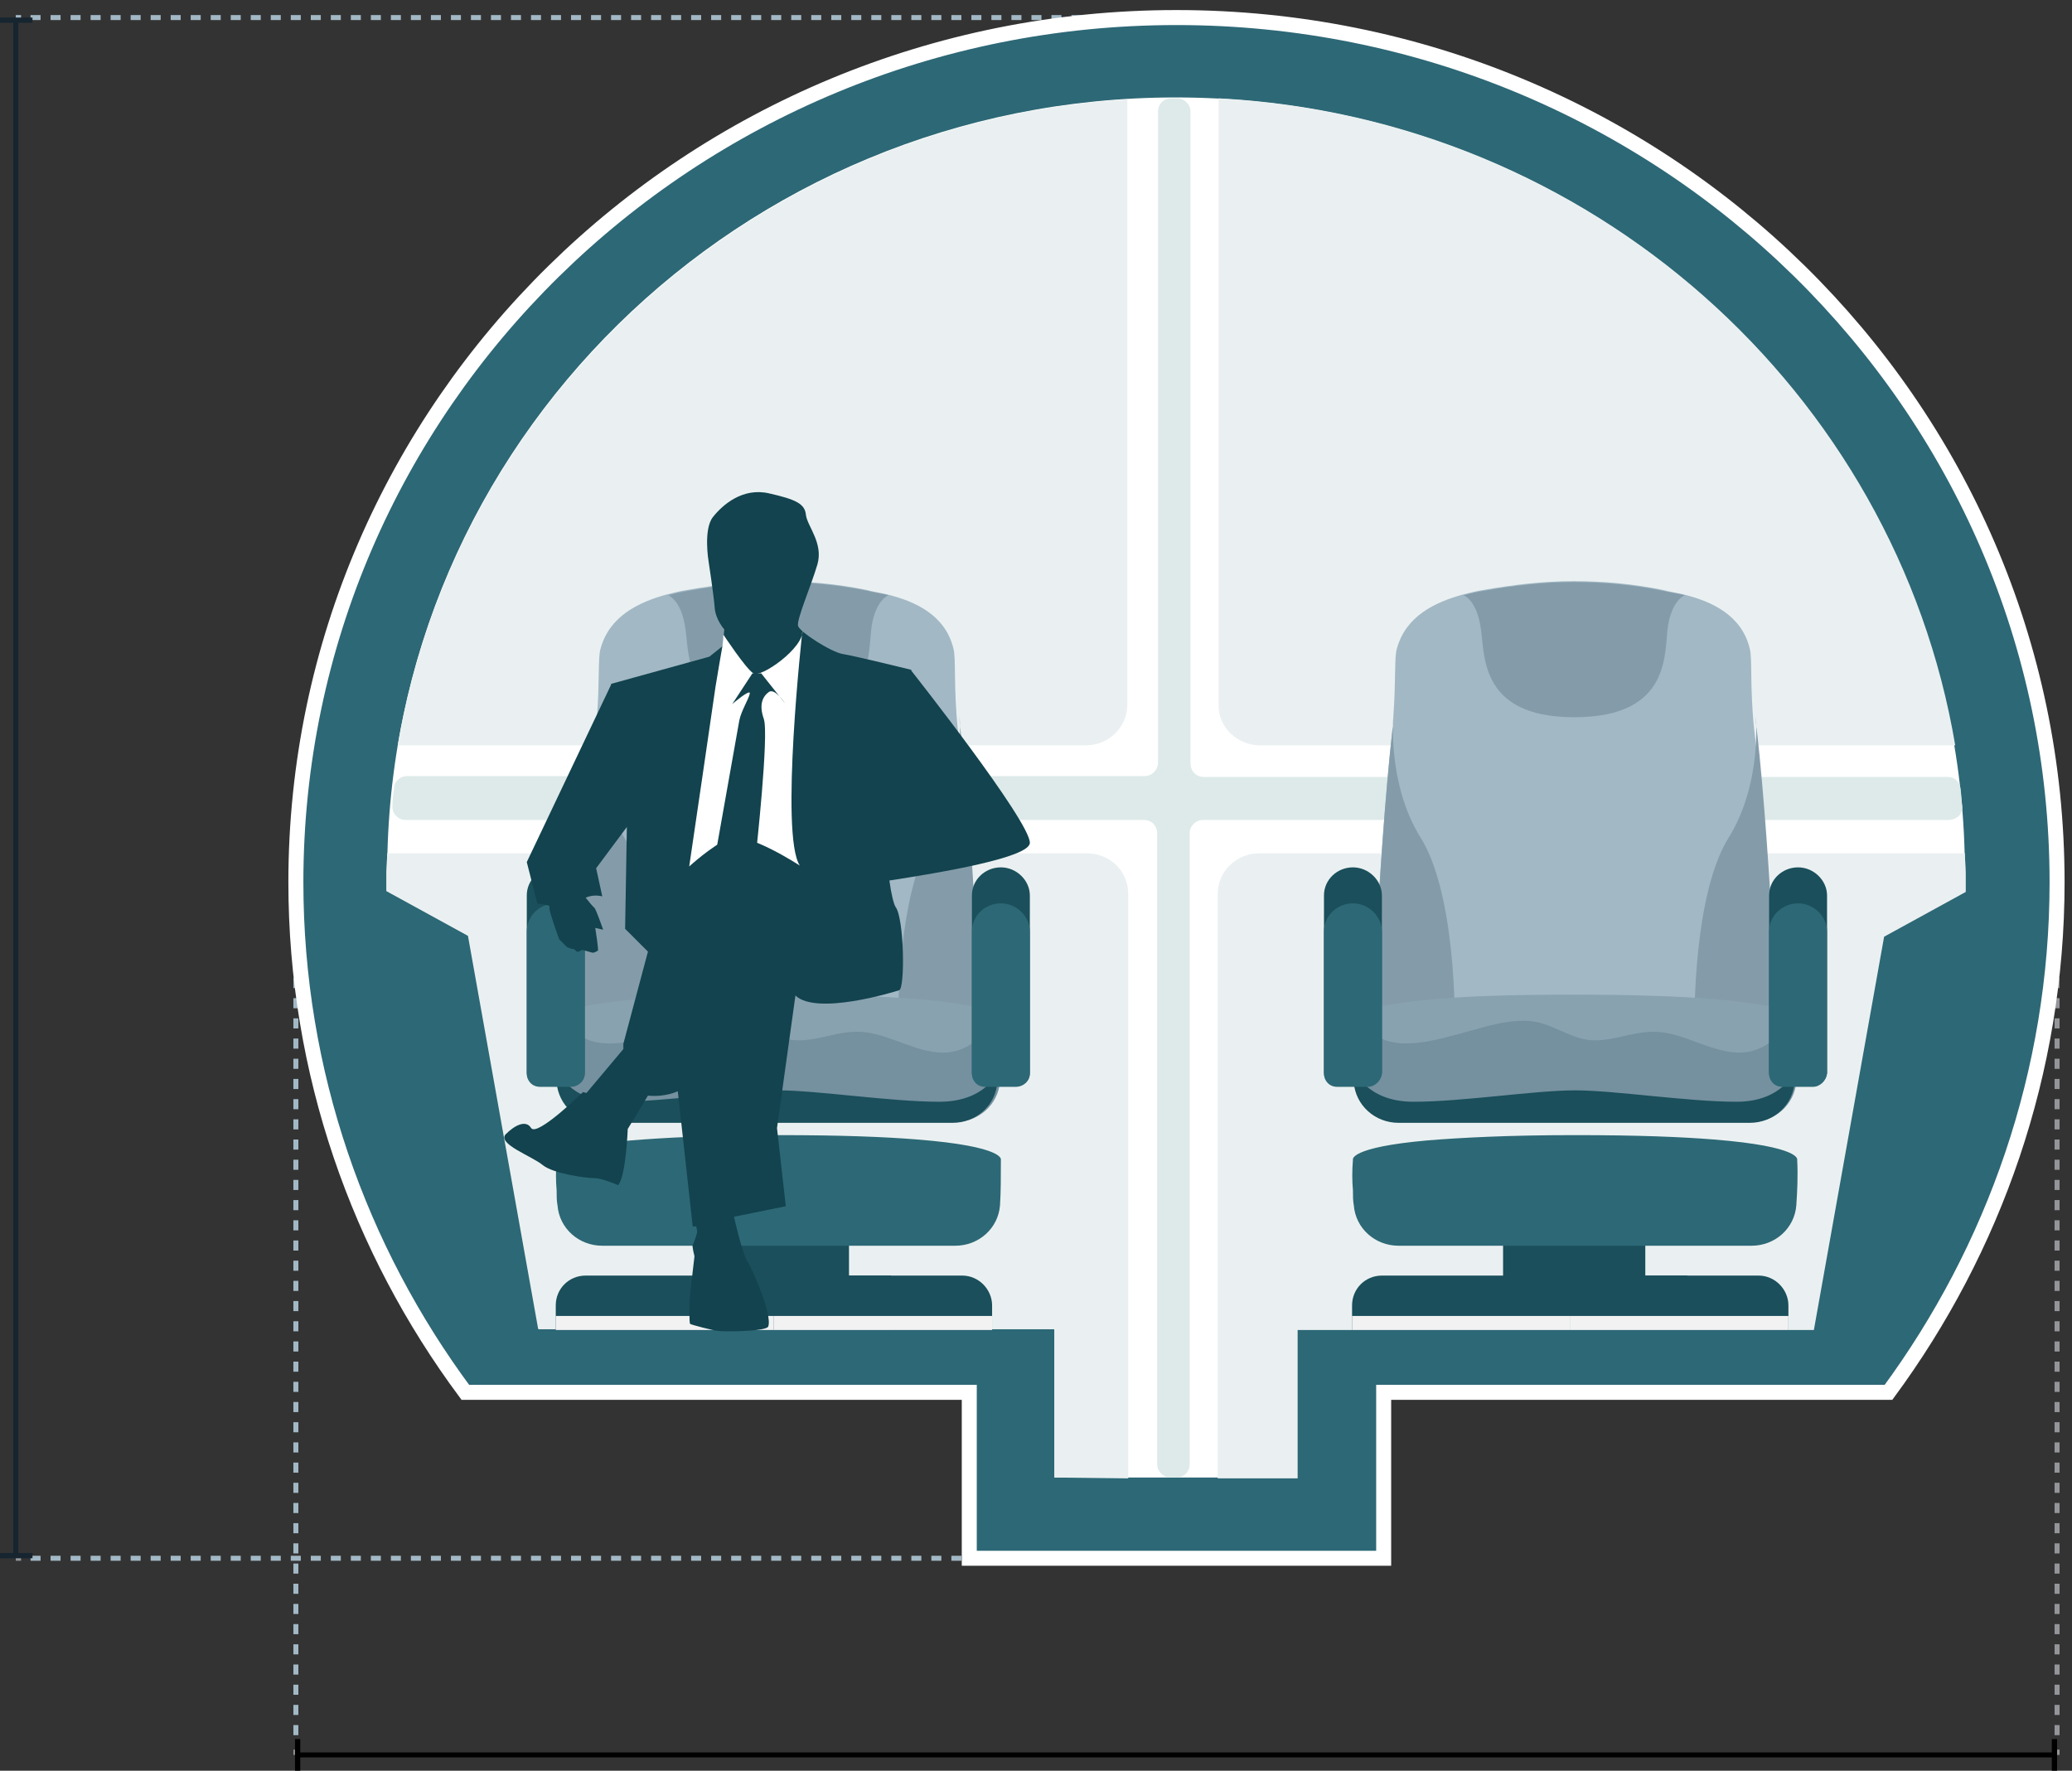 <?xml version="1.0" encoding="utf-8"?>
<!-- Generator: Adobe Illustrator 24.0.1, SVG Export Plug-In . SVG Version: 6.00 Build 0)  -->
<svg version="1.1" id="Layer_1" xmlns="http://www.w3.org/2000/svg" xmlns:xlink="http://www.w3.org/1999/xlink" x="0px" y="0px"
	 viewBox="0 0 236 201.7" style="enable-background:new 0 0 236 201.7;" xml:space="preserve">
<rect x="0" y="0" width="236" height="201.7" fill="#333333" stroke="none"/>
<style type="text/css">
	.st0{fill:none;stroke:#A2B8C5;stroke-width:0.57;stroke-miterlimit:10;}
	.st1{fill:none;stroke:#A2B8C5;stroke-width:0.57;stroke-miterlimit:10;stroke-dasharray:1.14,1.14;}
	.st2{fill:none;stroke:#939598;stroke-width:0.57;stroke-miterlimit:10;}
	.st3{fill:none;stroke:#A2B8C5;stroke-width:0.57;stroke-miterlimit:10;stroke-dasharray:1.15,1.15;}
	.st4{fill:none;stroke:#939598;stroke-width:0.57;stroke-miterlimit:10;stroke-dasharray:1.15,1.15;}
	.st5{fill:#2D6876;}
	.st6{fill:none;stroke:#FFFFFF;stroke-width:1.709;stroke-miterlimit:10;}
	.st7{fill:#FFFFFF;}
	.st8{fill:#DDEAE9;}
	.st9{fill:#EAF0F1;}
	.st10{fill:#1A4F5B;}
	.st11{fill:#F2F2F3;}
	.st12{fill:#A2B8C5;}
	.st13{fill:#849CAA;}
	.st14{fill:#75909F;}
	.st15{fill:#89A2B0;}
	.st16{fill:#9BC9EC;}
	.st17{fill:#5A8FC5;}
	.st18{fill:#12434E;}
	.st19{fill:none;stroke:#162530;stroke-width:0.57;stroke-miterlimit:10;}
	.st20{fill:#162530;}
	.st21{fill:none;stroke:#000000;stroke-width:0.57;stroke-miterlimit:10;}
</style>
<path class="st0" d="M134,2h-0.6"/>
<path class="st1" d="M132.3,2H3"/>
<path class="st0" d="M2.4,2H1.8"/>
<path class="st2" d="M134,177.5h-0.6"/>
<path class="st1" d="M132.3,177.5H3"/>
<path class="st2" d="M2.4,177.5H1.8"/>
<path class="st2" d="M33.7,100.5v0.6"/>
<path class="st3" d="M33.7,102.2v96.5"/>
<path class="st2" d="M33.7,199.3v0.6"/>
<path class="st2" d="M234.3,100.5v0.6"/>
<path class="st4" d="M234.3,102.2v96.5"/>
<path class="st2" d="M234.3,199.3v0.6"/>
<path class="st5" d="M234.3,100.5C234.3,46.1,189.4,2,134,2S33.7,46.2,33.7,100.5c0,21.7,7.2,41.8,19.3,58.1h57.4v18.9h47.2v-18.9
	h57.5C227.1,142.3,234.3,122.2,234.3,100.5z"/>
<path class="st6" d="M234.3,100.5C234.3,46.1,189.4,2,134,2S33.7,46.2,33.7,100.5c0,21.7,7.2,41.8,19.3,58.1h57.4v18.9h47.2v-18.9
	h57.5C227.1,142.3,234.3,122.2,234.3,100.5z"/>
<path class="st7" d="M53.4,106.6l8,44.8h51.5h7.2v16.9h13.8h13.8v-16.9h7.3h51.5l8-44.8l9.3-5.1c0-0.7,0-1.4,0-2.1
	c0-48.8-40.3-88.3-89.9-88.3S44.1,50.6,44.1,99.4c0,0.7,0,1.4,0,2.1L53.4,106.6z"/>
<path class="st8" d="M223.5,91.8c-0.1-0.7-0.1-1.3-0.2-2c-0.1-0.8-0.7-1.3-1.5-1.3h-84.7c-0.9,0-1.5-0.7-1.5-1.5V12.7
	c0-0.8-0.7-1.5-1.5-1.5c-0.2,0-0.5,0-0.7,0c-0.9,0-1.5,0.7-1.5,1.5v74.2c0,0.8-0.7,1.5-1.5,1.5h-84c-0.8,0-1.5,0.6-1.5,1.3
	c-0.1,0.7-0.2,1.3-0.2,2c-0.1,0.9,0.6,1.7,1.5,1.7h84.1c0.9,0,1.5,0.7,1.5,1.5v71.9c0,0.8,0.7,1.5,1.5,1.5h0.7
	c0.9,0,1.5-0.7,1.5-1.5V94.9c0-0.8,0.7-1.5,1.5-1.5h84.9C222.9,93.4,223.6,92.7,223.5,91.8z"/>
<path class="st9" d="M143.5,84.9h79.2c-6.8-40.3-41.5-71.5-83.9-73.7v69C138.7,82.8,140.9,84.9,143.5,84.9z"/>
<path class="st9" d="M128.5,11.3c-42.1,2.5-76.4,33.5-83.2,73.6h78.4c2.6,0,4.7-2.1,4.7-4.6v-69H128.5z"/>
<path class="st9" d="M223.8,97.2h-80.4c-2.6,0-4.7,2.1-4.7,4.6v66.6h9.1v-16.9h58.8l8-44.8l9.3-5.1c0-0.7,0-1.4,0-2.1
	C223.9,98.7,223.8,97.9,223.8,97.2z"/>
<path class="st9" d="M128.5,168.4v-66.6c0-2.6-2.1-4.6-4.7-4.6H44.1c0,0.7-0.1,1.5-0.1,2.2s0,1.4,0,2.1l9.3,5.1l8,44.8h58.8v16.9
	L128.5,168.4L128.5,168.4z"/>
<path class="st10" d="M96.7,130.7H80.5v17.7h16.2V130.7z"/>
<path class="st10" d="M101.5,145.3H66.7c-1.9,0-3.4,1.5-3.4,3.4v2.8h38.2V145.3z"/>
<path class="st11" d="M101.5,149.9H63.3v1.6h38.2V149.9z"/>
<path class="st10" d="M109.6,145.3H88.1v6.2H113v-2.8C113,146.9,111.5,145.3,109.6,145.3z"/>
<path class="st11" d="M113,149.9H88.1v1.6H113V149.9z"/>
<path class="st12" d="M111.8,121.5H65.4c0,0,0.8-23.2,2.5-38.4c0.1-0.5,0.1-1,0.1-1.5c0.3-3.9,0.1-6.8,0.4-7.7
	c1-3.7,4.3-5.3,7.6-6.2c0.8-0.2,1.6-0.4,2.3-0.5c3.4-0.6,6.8-1,10.2-1c3.4,0,6.8,0.3,10.2,1c0.7,0.2,1.5,0.3,2.3,0.5
	c3.3,0.8,6.7,2.4,7.6,6.2c0.3,1,0,4.5,0.5,9.2C111,98.3,111.8,121.5,111.8,121.5z"/>
<path class="st13" d="M74.9,121.5h-9.5c0,0,0.8-23.2,2.5-38.4c0.1-0.5,0.1-1,0.1-1.5c0,0-0.7,7.7,3.1,13.8
	C74.8,101.3,75.2,114.2,74.9,121.5z"/>
<path class="st13" d="M102.4,121.5h9.5c0,0-0.8-23.2-2.5-38.4c-0.1-0.5-0.1-1-0.1-1.5c0,0,0.7,7.7-3.1,13.8
	C102.5,101.3,102,114.2,102.4,121.5z"/>
<path class="st14" d="M113.9,123.2c-0.2,2.6-2.4,4.6-5.1,4.6H68.6c-2.7,0-4.9-2-5.1-4.6c-0.1-0.5-0.1-1.1-0.1-1.7
	c-0.1-1.1-0.1-2.3,0-3.5c0,0-0.5-1.4,8.5-2.2c3.7-0.3,9.1-0.6,16.8-0.6c7.1,0,12.1,0.2,15.8,0.5c10,0.8,9.5,2.3,9.5,2.3
	C114,120,114,121.7,113.9,123.2z"/>
<path class="st5" d="M113.9,137.3c-0.2,2.6-2.4,4.6-5.1,4.6H68.6c-2.7,0-4.9-2-5.1-4.6c-0.1-0.5-0.1-1.1-0.1-1.7
	c-0.1-1.1-0.1-2.3,0-3.5c0,0-0.5-1.4,8.5-2.2c3.7-0.3,9.1-0.6,16.8-0.6c7.1,0,12.1,0.2,15.8,0.5c10,0.8,9.5,2.3,9.5,2.3
	C114,134,114,135.8,113.9,137.3z"/>
<path class="st15" d="M64.7,115.9c1.3,4.3,7,2.9,10.3,2c2.8-0.7,5.6-1.8,8.5-1.6c2.6,0.2,4.7,2.1,7.2,2.2c2.7,0.1,5.1-1.3,8-0.9
	c2.9,0.4,5.6,2.2,8.5,2.3s5.1-1.9,6.2-4.4c-0.8-0.5-3-1.2-9-1.7c-3.6-0.3-8.8-0.5-15.8-0.5c-7.7,0-13.1,0.2-16.8,0.6
	c-4.2,0.4-6.3,0.9-7.3,1.3C64.5,115.5,64.7,115.7,64.7,115.9z"/>
<path class="st16" d="M66.6,121.1v0.2V121.1C66.5,121.1,66.5,121.1,66.6,121.1z"/>
<path class="st17" d="M66.6,121.1v0.2V121.1C66.5,121.1,66.5,121.1,66.6,121.1z"/>
<path class="st10" d="M107,125.5c-5.6,0-13.9-1.3-18.4-1.3c-4.6,0-12.8,1.3-18.4,1.3c-5.5,0-6.8-3.7-6.9-3.9c0,0.6,0.1,1.1,0.1,1.7
	c0.2,2.6,2.4,4.6,5.1,4.6h20h20c2.7,0,4.9-2,5.1-4.6c0.1-0.5,0.1-1.1,0.1-1.7C113.9,121.8,112.5,125.5,107,125.5z"/>
<path class="st13" d="M101.2,67.8c0,0-1.4,0.5-1.9,3.4s0.6,10.5-10.6,10.5c-11.2,0-10.1-7.6-10.7-10.5c-0.5-2.9-1.9-3.4-1.9-3.4
	c0.8-0.2,1.6-0.4,2.3-0.5c3.4-0.6,6.8-1,10.2-1s6.8,0.3,10.2,1C99.6,67.5,100.4,67.6,101.2,67.8z"/>
<path class="st10" d="M65,123.7h-3.5c-0.9,0-1.5-0.7-1.5-1.5V102c0-1.8,1.5-3.2,3.3-3.2s3.3,1.5,3.3,3.2v20.2
	C66.6,123.1,65.9,123.7,65,123.7z"/>
<path class="st10" d="M115.7,123.7h-3.5c-0.9,0-1.5-0.7-1.5-1.5V102c0-1.8,1.5-3.2,3.3-3.2s3.3,1.5,3.3,3.2v20.2
	C117.3,123.1,116.6,123.7,115.7,123.7z"/>
<path class="st5" d="M65,123.8h-3.5c-0.9,0-1.5-0.7-1.5-1.5v-16.2c0-1.8,1.5-3.2,3.3-3.2s3.3,1.5,3.3,3.2v16.2
	C66.6,123.1,65.9,123.8,65,123.8z"/>
<path class="st5" d="M115.7,123.8h-3.5c-0.9,0-1.5-0.7-1.5-1.5v-16.2c0-1.8,1.5-3.2,3.3-3.2s3.3,1.5,3.3,3.2v16.2
	C117.3,123.1,116.6,123.8,115.7,123.8z"/>
<path class="st10" d="M187.4,130.7h-16.2v17.7h16.2V130.7z"/>
<path class="st10" d="M192.2,145.3h-34.8c-1.9,0-3.4,1.5-3.4,3.4v2.8h38.2V145.3z"/>
<path class="st11" d="M192.2,149.9H154v1.6h38.2V149.9z"/>
<path class="st10" d="M200.3,145.3h-21.5v6.2h24.9v-2.8C203.7,146.9,202.2,145.3,200.3,145.3z"/>
<path class="st11" d="M203.7,149.9h-24.9v1.6h24.9V149.9z"/>
<path class="st12" d="M202.5,121.5h-46.4c0,0,0.8-23.2,2.5-38.4c0.1-0.5,0.1-1,0.1-1.5c0.3-3.9,0.1-6.8,0.4-7.7
	c1-3.7,4.3-5.3,7.6-6.2c0.8-0.2,1.6-0.4,2.3-0.5c3.4-0.6,6.8-1,10.2-1s6.8,0.3,10.2,1c0.7,0.2,1.5,0.3,2.3,0.5
	c3.3,0.8,6.7,2.4,7.6,6.2c0.3,1,0,4.5,0.5,9.2C201.7,98.3,202.5,121.5,202.5,121.5z"/>
<path class="st13" d="M165.6,121.5h-9.5c0,0,0.8-23.2,2.5-38.4c0.1-0.5,0.1-1,0.1-1.5c0,0-0.7,7.7,3.1,13.8
	C165.5,101.3,166,114.2,165.6,121.5z"/>
<path class="st13" d="M193.1,121.5h9.5c0,0-0.8-23.2-2.5-38.4c-0.1-0.5-0.1-1-0.1-1.5c0,0,0.7,7.7-3.1,13.8
	C193.2,101.3,192.7,114.2,193.1,121.5z"/>
<path class="st14" d="M204.6,123.2c-0.2,2.6-2.4,4.6-5.1,4.6h-40.2c-2.7,0-4.9-2-5.1-4.6c-0.1-0.5-0.1-1.1-0.1-1.7
	c-0.1-1.1-0.1-2.3,0-3.5c0,0-0.5-1.4,8.5-2.2c3.7-0.3,9.1-0.6,16.8-0.6c7.1,0,12.1,0.2,15.8,0.5c10,0.8,9.5,2.3,9.5,2.3
	C204.8,120,204.7,121.7,204.6,123.2z"/>
<path class="st5" d="M204.6,137.3c-0.2,2.6-2.4,4.6-5.1,4.6h-40.2c-2.7,0-4.9-2-5.1-4.6c-0.1-0.5-0.1-1.1-0.1-1.7
	c-0.1-1.1-0.1-2.3,0-3.5c0,0-0.5-1.4,8.5-2.2c3.7-0.3,9.1-0.6,16.8-0.6c7.1,0,12.1,0.2,15.8,0.5c10,0.8,9.5,2.3,9.5,2.3
	C204.8,134,204.7,135.8,204.6,137.3z"/>
<path class="st15" d="M155.4,115.9c1.3,4.3,7,2.9,10.3,2c2.8-0.7,5.6-1.8,8.5-1.6c2.6,0.2,4.7,2.1,7.2,2.2c2.7,0.1,5.1-1.3,8-0.9
	c2.9,0.4,5.6,2.2,8.5,2.3s5.1-1.9,6.2-4.4c-0.8-0.5-3-1.2-9-1.7c-3.6-0.3-8.8-0.5-15.8-0.5c-7.7,0-13.1,0.2-16.8,0.6
	c-4.2,0.4-6.3,0.9-7.3,1.3C155.3,115.5,155.4,115.7,155.4,115.9z"/>
<path class="st16" d="M157.3,121.1v0.2l-0.1-0.2C157.3,121.1,157.3,121.1,157.3,121.1z"/>
<path class="st17" d="M157.3,121.1v0.2l-0.1-0.2C157.3,121.1,157.3,121.1,157.3,121.1z"/>
<path class="st10" d="M197.8,125.5c-5.6,0-13.9-1.3-18.4-1.3c-4.6,0-12.8,1.3-18.4,1.3c-5.5,0-6.8-3.7-6.9-3.9
	c0,0.6,0.1,1.1,0.1,1.7c0.2,2.6,2.4,4.6,5.1,4.6h20h20c2.7,0,4.9-2,5.1-4.6c0.1-0.5,0.1-1.1,0.1-1.7
	C204.6,121.8,203.2,125.5,197.8,125.5z"/>
<path class="st13" d="M191.9,67.8c0,0-1.4,0.5-1.9,3.4s0.6,10.5-10.7,10.5c-11.2,0-10.1-7.6-10.7-10.5c-0.5-2.9-1.9-3.4-1.9-3.4
	c0.8-0.2,1.6-0.4,2.3-0.5c3.4-0.6,6.8-1,10.2-1s6.8,0.3,10.2,1C190.3,67.5,191.1,67.6,191.9,67.8z"/>
<path class="st10" d="M155.8,123.7h-3.5c-0.9,0-1.5-0.7-1.5-1.5V102c0-1.8,1.5-3.2,3.3-3.2c1.8,0,3.3,1.5,3.3,3.2v20.2
	C157.3,123.1,156.6,123.7,155.8,123.7z"/>
<path class="st10" d="M206.5,123.7H203c-0.9,0-1.5-0.7-1.5-1.5V102c0-1.8,1.5-3.2,3.3-3.2c1.8,0,3.3,1.5,3.3,3.2v20.2
	C208,123.1,207.3,123.7,206.5,123.7z"/>
<path class="st5" d="M155.8,123.8h-3.5c-0.9,0-1.5-0.7-1.5-1.5v-16.2c0-1.8,1.5-3.2,3.3-3.2c1.8,0,3.3,1.5,3.3,3.2v16.2
	C157.3,123.1,156.6,123.8,155.8,123.8z"/>
<path class="st5" d="M206.5,123.8H203c-0.9,0-1.5-0.7-1.5-1.5v-16.2c0-1.8,1.5-3.2,3.3-3.2c1.8,0,3.3,1.5,3.3,3.2v16.2
	C208,123.1,207.3,123.8,206.5,123.8z"/>
<path class="st18" d="M117.3,96c0-2.5-13.5-19.6-13.5-19.6v-0.1c0,0-6.5-1.6-7.8-1.8c-1.3-0.2-4.9-2.5-5.1-3.2s1.5-4.6,2.2-7
	c0.7-2.4-1.1-4.3-1.3-5.6c-0.1-1.3-1.1-1.8-4.2-2.5c-3-0.7-5.3,1.3-6.4,2.7c-1.1,1.4-0.5,5-0.5,5s0.6,3.9,0.7,5.3
	c0.1,1.4,1.1,2.5,1.1,2.5l-0.2,1.9l-1.5,1.2l-11.2,3.1V78L60,98.2l1.2,4.7c0.6,0.1,1.2,0.2,1.8,0.4c0.6,0.2,0.6,0.3,1.1,0.4
	c0.3,0,1.2-0.1,1.3-0.3c0.7-1.1,1.9-1.6,3.2-1.3l-0.7-3.2l3.5-4.7l-0.2,11.6l2.6,2.6L71,118.9v0.6l-4.2,5l-0.4-0.1
	c0,0-5.2,5.1-5.9,4.1c-0.6-1-1.9-0.3-2.9,0.7c-1,1.1,3,2.5,4.2,3.5s5,1.5,5.9,1.5s2.7,0.8,2.7,0.8c0.9-1,1.1-6.4,1.1-6.4l2.3-3.8
	c2,0.2,3.4-0.5,3.4-0.5l1.7,15.4h0.4c0,0,0.1,0.4,0.1,0.5c0.1,0.1-0.4,1.5-0.5,1.6s0.2,1.3,0.2,1.3s-0.4,3.4-0.5,4.5s-0.1,3.1,0,3.2
	c0.1,0.1,2.8,0.8,3.2,0.8c0.3,0.1,5.5,0.1,5.7-0.5c0.5-1.3-1.8-6.5-2.3-7.3c-0.6-0.7-1.6-5.2-1.6-5.2l5.9-1.2l-1-8.9l2.1-15.1
	c2.4,2.3,11.2-0.4,11.8-0.6c0.7-0.1,0.6-8.2-0.4-9.5c-0.2-0.3-0.5-1.5-0.7-3C107.1,99.4,117.3,97.7,117.3,96z"/>
<path class="st18" d="M65.8,101.1c0.1,0.1,1.6,2.1,1.9,2.3c0.2,0.2,1,2.5,1,2.5l-0.9-0.2c0,0,0.4,2.5,0.3,2.6
	c-0.1,0-0.4,0.3-0.7,0.2c-0.3-0.1-1.1-0.3-1.1-0.3s-0.5,0.3-0.6,0.2s-0.4-0.4-0.5-0.3c-0.1,0-0.6-0.2-0.6-0.2s-0.7-0.7-0.9-0.9
	c-0.1-0.2-1.1-3.1-1.1-3.4s-0.1-0.7,0-0.9s-0.3-0.8-0.3-0.8L65.8,101.1z"/>
<path class="st7" d="M78.5,98.7c0,0,3-20.4,3-20.5s0.8-4.7,0.8-4.7l0.1-1.2c0,0,2.5,3.8,3.4,4.4c0.8,0.6,5.8-2.9,5.6-4.9
	c0,0-2.6,23.3-0.3,26.8c0,0-6.1-4-8.1-3.1C81,96.4,78.5,98.7,78.5,98.7z"/>
<path class="st18" d="M85.7,76.7l-2.3,3.5c0,0,2.1-1.8,2-1.2c-0.1,0.6-1,2-1.2,3.1s-2.7,15.2-2.7,15.2h4.6c0,0,1.5-13.6,0.9-15.4
	c-0.6-1.7-0.1-2.6,0.6-3.1c0.7-0.4,1.8,1.3,1.8,1.3l-2.7-3.4H85.7z"/>
<path class="st19" d="M1.8,2.3v174.9"/>
<path class="st20" d="M3.7,2H0v0.6h3.7V2z"/>
<path class="st20" d="M3.7,176.9H0v0.6h3.7V176.9z"/>
<path class="st21" d="M34,199.9h200.1"/>
<path d="M34.2,198.1h-0.6v3.6h0.6V198.1z"/>
<path d="M234.3,198.1h-0.6v3.6h0.6V198.1z"/>
</svg>
